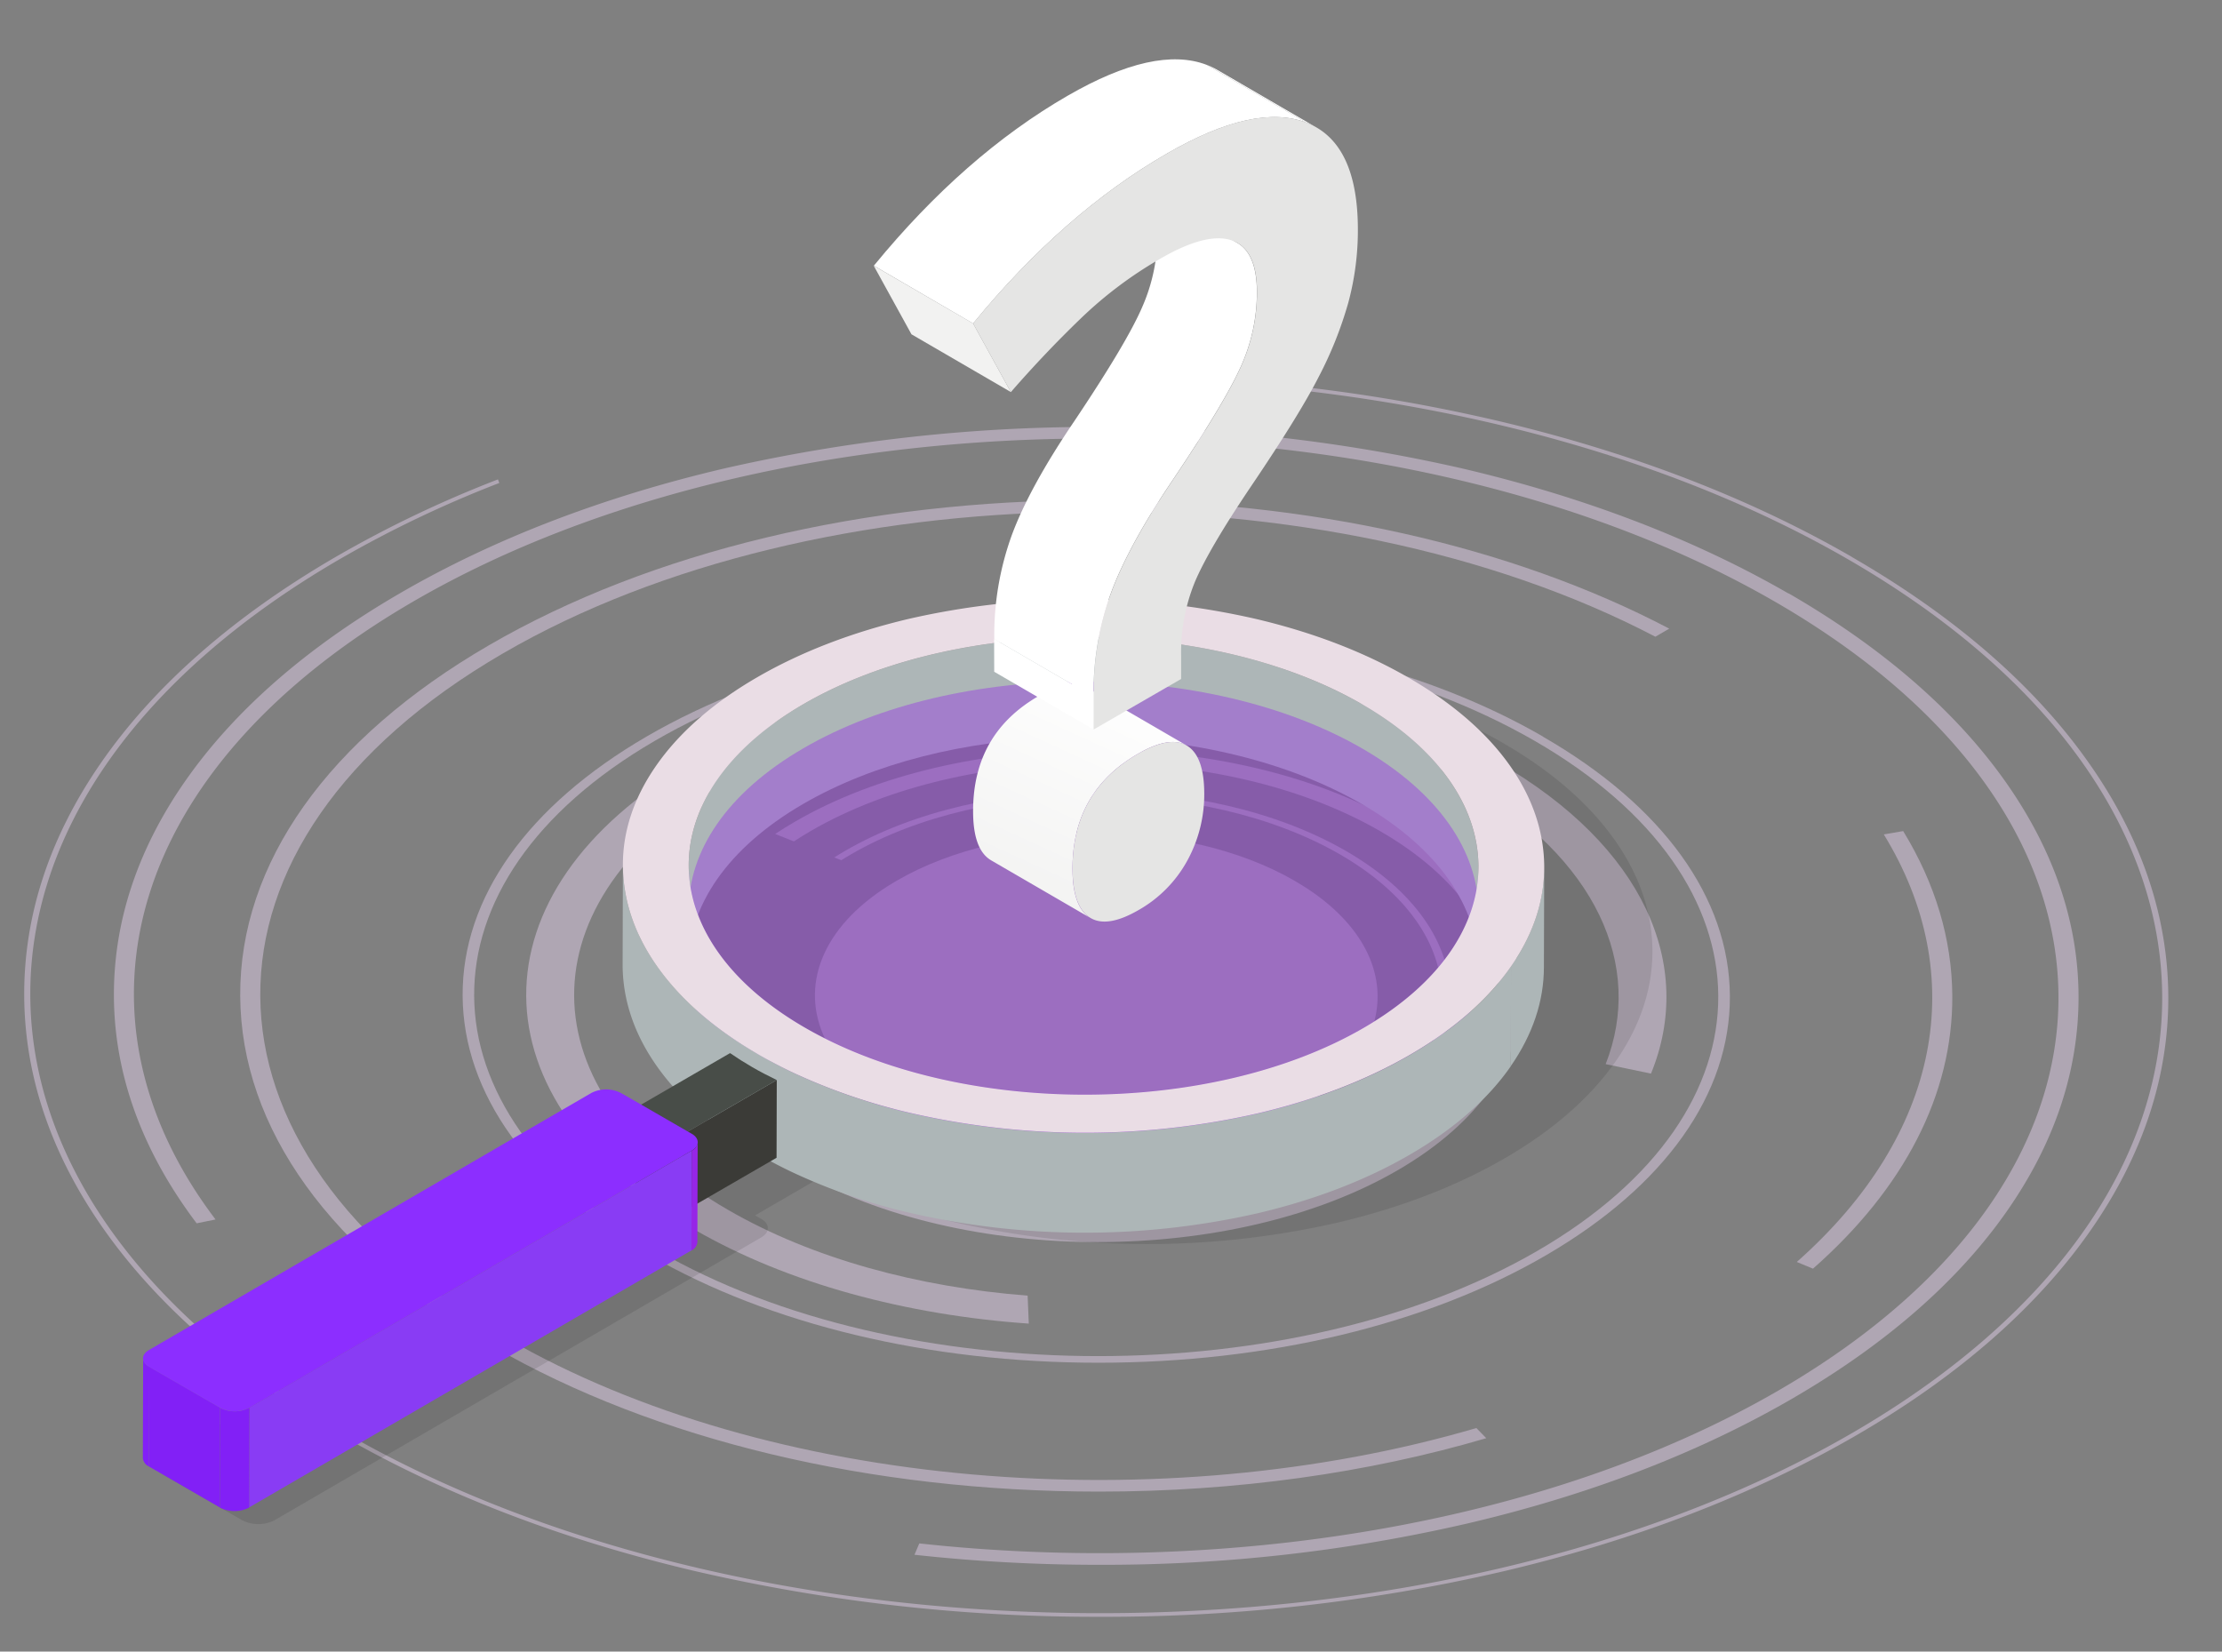 <svg id="Layer_1" data-name="Layer 1" xmlns="http://www.w3.org/2000/svg" xmlns:xlink="http://www.w3.org/1999/xlink" viewBox="0 0 719.6 534.97"><rect x="0" y="0" width="719.6" height="534.97" fill="#808080" stroke="none"/><defs><style>.cls-1{opacity:0.4;}.cls-2{fill:#f5deff;}.cls-3{opacity:0.1;}.cls-4{fill:#adb6b7;}.cls-5{fill:#8604f2;opacity:0.3;}.cls-6{opacity:0.5;}.cls-7{fill:#9945df;}.cls-8{fill:#484d48;}.cls-9{fill:#3b3b37;}.cls-10{fill:#eadde5;}.cls-11{isolation:isolate;}.cls-12{fill:#9626e7;}.cls-13{fill:#8220f6;}.cls-14{fill:#893cf4;}.cls-15{fill:#8c2eff;}.cls-16{fill:url(#linear-gradient);}.cls-17{fill:#e5e5e4;}.cls-18{fill:#fff;}.cls-19{fill:#f2f2f1;}</style><linearGradient id="linear-gradient" x1="362.01" y1="219.95" x2="327.98" y2="294.16" gradientUnits="userSpaceOnUse"><stop offset="0" stop-color="#fff"/><stop offset="1" stop-color="#f2f2f1"/></linearGradient></defs><g id="Circle_Landing" data-name="Circle Landing" class="cls-1"><path class="cls-2" d="M419.23,285.27c-35.69-20.61-93.38-20.61-128.83,0l-.5.29C267.07,299,259.3,317.85,266.53,335c3.84,9.12,11.94,17.78,24.27,24.91,35.7,20.61,93.4,20.61,128.87,0s35.26-54-.44-74.64Z"/><path class="cls-2" d="M435.86,275.61c-44.87-25.9-117.62-25.9-162.19,0-1.2.7-2.37,1.4-3.49,2.12l2.27.9c1-.64,2.07-1.27,3.15-1.9,43.51-25.28,114.54-25.28,158.33,0s44,66.43.53,91.72-114.55,25.28-158.35,0c-16.07-9.28-26.28-20.69-30.6-32.67l-2.76.09c4.39,12.37,14.88,24.14,31.43,33.69,44.87,25.91,117.64,25.91,162.22,0s44.33-68-.54-93.95Z"/><path class="cls-2" d="M452.05,266.2c-53.84-31.09-141.19-31.09-194.69,0-2.19,1.27-4.3,2.59-6.32,3.93l6.07,2.4c1.74-1.14,3.54-2.25,5.42-3.35,50.67-29.44,133.39-29.44,184.39,0s51.27,77.37.61,106.81-133.4,29.45-184.41,0c-19.37-11.18-31.42-25-36.14-39.53l-7.32.27C224.53,352.22,237.3,367,258,379c53.86,31.09,141.21,31.09,194.72,0s53.21-81.69-.65-112.78Z"/><path class="cls-2" d="M485.2,246.94c-72.25-41.71-189.42-41.71-261.2,0s-71.4,109.59.84,151.3c30.41,17.55,68.76,27.72,108.34,30.49l-.38-9.06c-35.47-2.76-69.75-12-97-27.78-66.18-38.21-66.53-100.39-.77-138.61s173.11-38.21,239.29,0c42.88,24.76,58.13,59.57,45.68,91.4l14.68,3.07c14.34-35-2.17-73.52-49.44-100.81Z"/><path class="cls-2" d="M213,405.15C134.12,359.62,133.7,285.56,212,240s206.21-45.52,285.06,0,79.26,119.59.92,165.11-206.2,45.53-285,0ZM499.65,238.54c-38.88-22.45-90.48-34.81-145.29-34.81s-106.28,12.36-144.91,34.81-59.81,52.3-59.63,84,21.69,61.6,60.58,84.05,90.49,34.81,145.3,34.81S462,429.09,500.6,406.64s59.81-52.3,59.63-84.05-21.69-61.6-60.58-84Z"/><path class="cls-2" d="M616.35,269.19l-6.28,1.08c27.94,45.56,18.58,97.1-28.18,138.49l5.25,2.17c29.54-26,45.31-56.46,45.12-88.34-.1-18.47-5.56-36.47-15.91-53.4Zm-75.76-65.57c-51.24-26.9-117-41.62-186.47-41.62-74.05,0-143.58,16.7-195.77,47S77.54,279.7,77.79,322.59s29.3,83.22,81.83,113.55,122.26,47,196.31,47c44.34,0,87.05-6,125.4-17.3l-3.2-3.29c-101.45,29.74-228.95,20.06-314-29.05C58.17,372.36,57.61,272.82,162.87,211.65c102.07-59.32,266.73-61.12,373.22-5.41l4.5-2.62Z"/><path class="cls-2" d="M579.27,192.27c-30.46-17.59-66-31.21-105.48-40.48a537.64,537.64,0,0,0-239.45,0c-39.42,9.27-74.76,22.89-105,40.48s-53.66,38.11-69.55,61c-15.34,22.08-23,45.41-22.9,69.35s8.1,47.27,23.68,69.35c1,1.43,2.05,2.86,3.12,4.27L69.81,395c-50.2-66.12-28.93-146.13,64-200.15,121.16-70.41,319-70.41,440.94,0s122.61,185,1.44,255.41c-75.4,43.82-180.47,60.38-278.48,49.66l-1.56,3.68a545.3,545.3,0,0,0,59.88,3.25,522.69,522.69,0,0,0,119.66-13.49c39.42-9.27,74.75-22.89,105-40.49s53.67-38.1,69.55-61c15.34-22.09,23-45.42,22.9-69.35s-8.1-47.27-23.68-69.35c-16.13-22.86-39.77-43.38-70.24-61Z"/><path class="cls-2" d="M599.72,180.38c-33.25-19.19-72-34.06-115.1-44.17a553.86,553.86,0,0,0-74.29-12.08l.46,1.21c68.68,6.59,134.64,25.19,187.64,55.79,135.1,78,135.82,204.92,1.61,282.91S246.7,542,111.6,464-24.2,259.13,110,181.13a370,370,0,0,1,51.7-24.69l-.43-1.16a373.17,373.17,0,0,0-52.56,25.11c-33,19.2-58.58,41.58-75.89,66.53C16.1,271,7.7,296.47,7.84,322.59s8.85,51.58,25.85,75.68c17.6,24.94,43.39,47.33,76.63,66.52s72,34.06,115.11,44.18a573.41,573.41,0,0,0,130.73,14.72A571.22,571.22,0,0,0,486.72,509c43-10.12,81.57-25,114.61-44.18s58.56-41.58,75.88-66.53c16.73-24.09,25.15-49.56,25-75.67s-8.84-51.58-25.85-75.67c-17.6-25-43.39-47.34-76.64-66.54Z"/></g><g class="cls-3"><path d="M486.67,240.62c-15.72-9.08-34-16.11-54.44-20.89a277.28,277.28,0,0,0-123.56,0c-20.34,4.79-38.57,11.81-54.19,20.89s-27.7,19.67-35.9,31.47c-7.91,11.39-11.89,23.43-11.82,35.78s4.18,24.39,12.22,35.78c6.43,9.12,15.18,17.5,26.07,25l-21.81,12.68-2-1.14a11.54,11.54,0,0,0-10.43,0L53.18,471.83c-2.86,1.67-2.84,4.38,0,6l25.27,14.6a11.54,11.54,0,0,0,10.43,0l157.65-91.62c2.86-1.66,2.84-4.38,0-6l-2-1.14L266.38,381a211.18,211.18,0,0,0,43.28,15,277.33,277.33,0,0,0,123.57,0c20.35-4.79,38.58-11.81,54.2-20.89s27.69-19.66,35.89-31.46c7.91-11.4,11.89-23.44,11.82-35.79s-4.18-24.39-12.22-35.79c-8.33-11.8-20.52-22.38-36.25-31.46Z"/></g><path class="cls-4" d="M260.07,260.42c-24.7,14.35-37.06,33.17-37.12,52l.09-32.32c.06-18.85,12.43-37.67,37.12-52,22.95-13.34,52.6-20.52,82.8-21.54q0,16.16-.1,32.32C312.67,239.9,283,247.08,260.07,260.42Z"/><path class="cls-4" d="M342.86,238.88q.06-16.17.1-32.32c35.22-1.2,71.18,6,98.13,21.54,25.18,14.54,37.76,33.67,37.7,52.77l-.09,32.32c.06-19.1-12.52-38.23-37.7-52.77C414.05,244.86,378.09,237.68,342.86,238.88Z"/><path class="cls-4" d="M500.1,280.93,500,313.25c0,11.07-3.65,21.86-10.74,32.09l.09-32.32C496.46,302.79,500.07,292,500.1,280.93Z"/><path class="cls-5" d="M478.79,280.87l-.09,32.31c-.05,18.86-12.41,37.68-37.11,52-49.73,28.9-130.89,28.9-180.93,0-25.18-14.54-37.76-33.67-37.71-52.77l.09-32.32c0,19.1,12.53,38.23,37.71,52.77,50,28.89,131.21,28.89,180.93,0C466.38,318.54,478.74,299.72,478.79,280.87Z"/><g class="cls-6"><path class="cls-7" d="M441.09,242.4c50,28.89,50.3,75.9.59,104.79s-130.89,28.9-180.93,0-50.31-75.91-.59-104.81S391,213.5,441.09,242.4Z"/></g><path class="cls-4" d="M201.64,312.41l.09-32.32v.41c.07,11.22,3.8,22.16,11.11,32.51,5.85,8.28,13.79,15.91,23.68,22.75q4.38,3,9.26,5.84T255.9,347a191.67,191.67,0,0,0,39.33,13.63,252.11,252.11,0,0,0,112.28,0c18.49-4.34,35.05-10.73,49.25-19s25.16-17.86,32.6-28.58l-.09,32.32c-7.44,10.72-18.42,20.33-32.6,28.58s-30.77,14.64-49.25,19a252.11,252.11,0,0,1-112.28,0,191.67,191.67,0,0,1-39.33-13.63q-5.24-2.53-10.12-5.35t-9.26-5.84c-9.89-6.84-17.83-14.47-23.68-22.75-7.31-10.35-11-21.29-11.11-32.51Z"/><polygon class="cls-8" points="221.03 367.52 220.96 392.69 205.86 383.98 205.93 358.8 221.03 367.52"/><polygon class="cls-9" points="251.56 349.83 251.49 375.01 220.96 392.69 221.03 367.52 251.56 349.83"/><path class="cls-8" d="M251.56,349.83,221,367.52l-15.1-8.72,30.53-17.69c2.28,1.57,4.68,3.09,7.22,4.56S248.84,348.52,251.56,349.83Z"/><path class="cls-10" d="M489.36,313c-7.44,10.72-18.41,20.33-32.6,28.58s-30.76,14.64-49.25,19a252.11,252.11,0,0,1-112.28,0A191.67,191.67,0,0,1,255.9,347q-5.24-2.54-10.12-5.35t-9.26-5.84c-9.89-6.84-17.83-14.47-23.68-22.75-7.31-10.35-11-21.29-11.11-32.51s3.55-22.16,10.75-32.52c7.45-10.72,18.42-20.34,32.61-28.58s30.76-14.63,49.24-19a252.31,252.31,0,0,1,112.28,0c18.53,4.35,35.17,10.74,49.46,19S481.43,237.26,489,248c7.3,10.36,11,21.3,11.1,32.52S496.55,302.66,489.36,313ZM260.75,332.9c50,28.89,131.21,28.89,180.93,0s49.45-75.91-.59-104.8-131.21-28.89-180.93,0-49.46,75.91.59,104.8Z"/><g class="cls-11"><path class="cls-12" d="M225.94,370l-.09,32.32a3.32,3.32,0,0,1-1.93,2.72L224,372.7A3.28,3.28,0,0,0,225.94,370Z"/><path class="cls-13" d="M46.26,472.25l.1-32.32a3.32,3.32,0,0,0,2,2.76L48.24,475A3.36,3.36,0,0,1,46.26,472.25Z"/><polygon class="cls-14" points="224.01 372.7 223.91 405.02 80.67 488.27 80.76 455.95 224.01 372.7"/><polygon class="cls-13" points="71.29 455.95 71.2 488.27 48.24 475.01 48.33 442.69 71.29 455.95"/><path class="cls-13" d="M80.76,456l-.09,32.32a10.46,10.46,0,0,1-9.47,0L71.29,456A10.46,10.46,0,0,0,80.76,456Z"/><path class="cls-15" d="M224,367.22c2.61,1.5,2.62,4,0,5.48L80.76,456a10.46,10.46,0,0,1-9.47,0l-23-13.26c-2.62-1.51-2.63-4,0-5.49L191.54,354a10.49,10.49,0,0,1,9.48,0l1.79,1,19.38,11.19Z"/></g><g class="cls-11"><path class="cls-16" d="M352.09,222.75q-5.5-3.19-15.77,2.72-21.24,12.27-21.18,37.34,0,12.13,5.56,15.68l.34.21,32.19,18.7a3.79,3.79,0,0,1-.34-.2q-5.52-3.56-5.56-15.68-.06-25.08,21.18-37.34,10.26-5.93,15.77-2.72Z"/><path class="cls-17" d="M368.51,244.18q10.41-6,15.92-2.63T390,256.9a44.61,44.61,0,0,1-5.51,21.9,41.07,41.07,0,0,1-15.81,16q-10.28,5.93-15.77,2.37t-5.56-15.68Q347.27,256.44,368.51,244.18Z"/></g><g class="cls-11"><polygon class="cls-18" points="354.17 236.29 321.98 217.59 321.95 206.96 354.14 225.67 354.17 236.29"/><path class="cls-18" d="M368.55,60l32.19,18.7q6.27,3.65,6.31,15.91a58.38,58.38,0,0,1-4.92,23.48q-5,11.52-22.13,37.07-14.42,21.3-20.16,36.76a95,95,0,0,0-5.7,33.74L322,207a95.09,95.09,0,0,1,5.7-33.74q5.73-15.45,20.16-36.76Q365,110.92,369.94,99.39a58.35,58.35,0,0,0,4.92-23.48Q374.83,63.65,368.55,60Z"/><path class="cls-18" d="M394.13,22.58l32.19,18.71a22.55,22.55,0,0,0-3.36-1.6L390.77,21A23.58,23.58,0,0,1,394.13,22.58Z"/><polygon class="cls-19" points="327.37 126.99 295.18 108.28 282.95 86.06 315.14 104.77 327.37 126.99"/><path class="cls-18" d="M315.14,104.77,283,86.06Q312.25,50.35,345.77,31q28.34-16.37,45-10L423,39.69q-16.66-6.36-45,10Q344.42,69.05,315.14,104.77Z"/><path class="cls-17" d="M423,39.69q16.67,6.36,16.75,34.42a90,90,0,0,1-3.12,24A125.7,125.7,0,0,1,427,122.19q-6.4,12.52-22.11,35.72Q391.51,177.8,387,188.41a60.32,60.32,0,0,0-4.49,24.05l0,7.47-28.33,16.36,0-10.62a95,95,0,0,1,5.7-33.74q5.73-15.45,20.16-36.76,17.14-25.54,22.13-37.07a58.38,58.38,0,0,0,4.92-23.48q0-13.94-8.15-16.75t-23.3,6A131.64,131.64,0,0,0,350.17,103q-11.7,11.25-22.8,24l-12.23-22.22Q344.44,69.05,378,49.7,406.3,33.33,423,39.69Z"/></g></svg>
